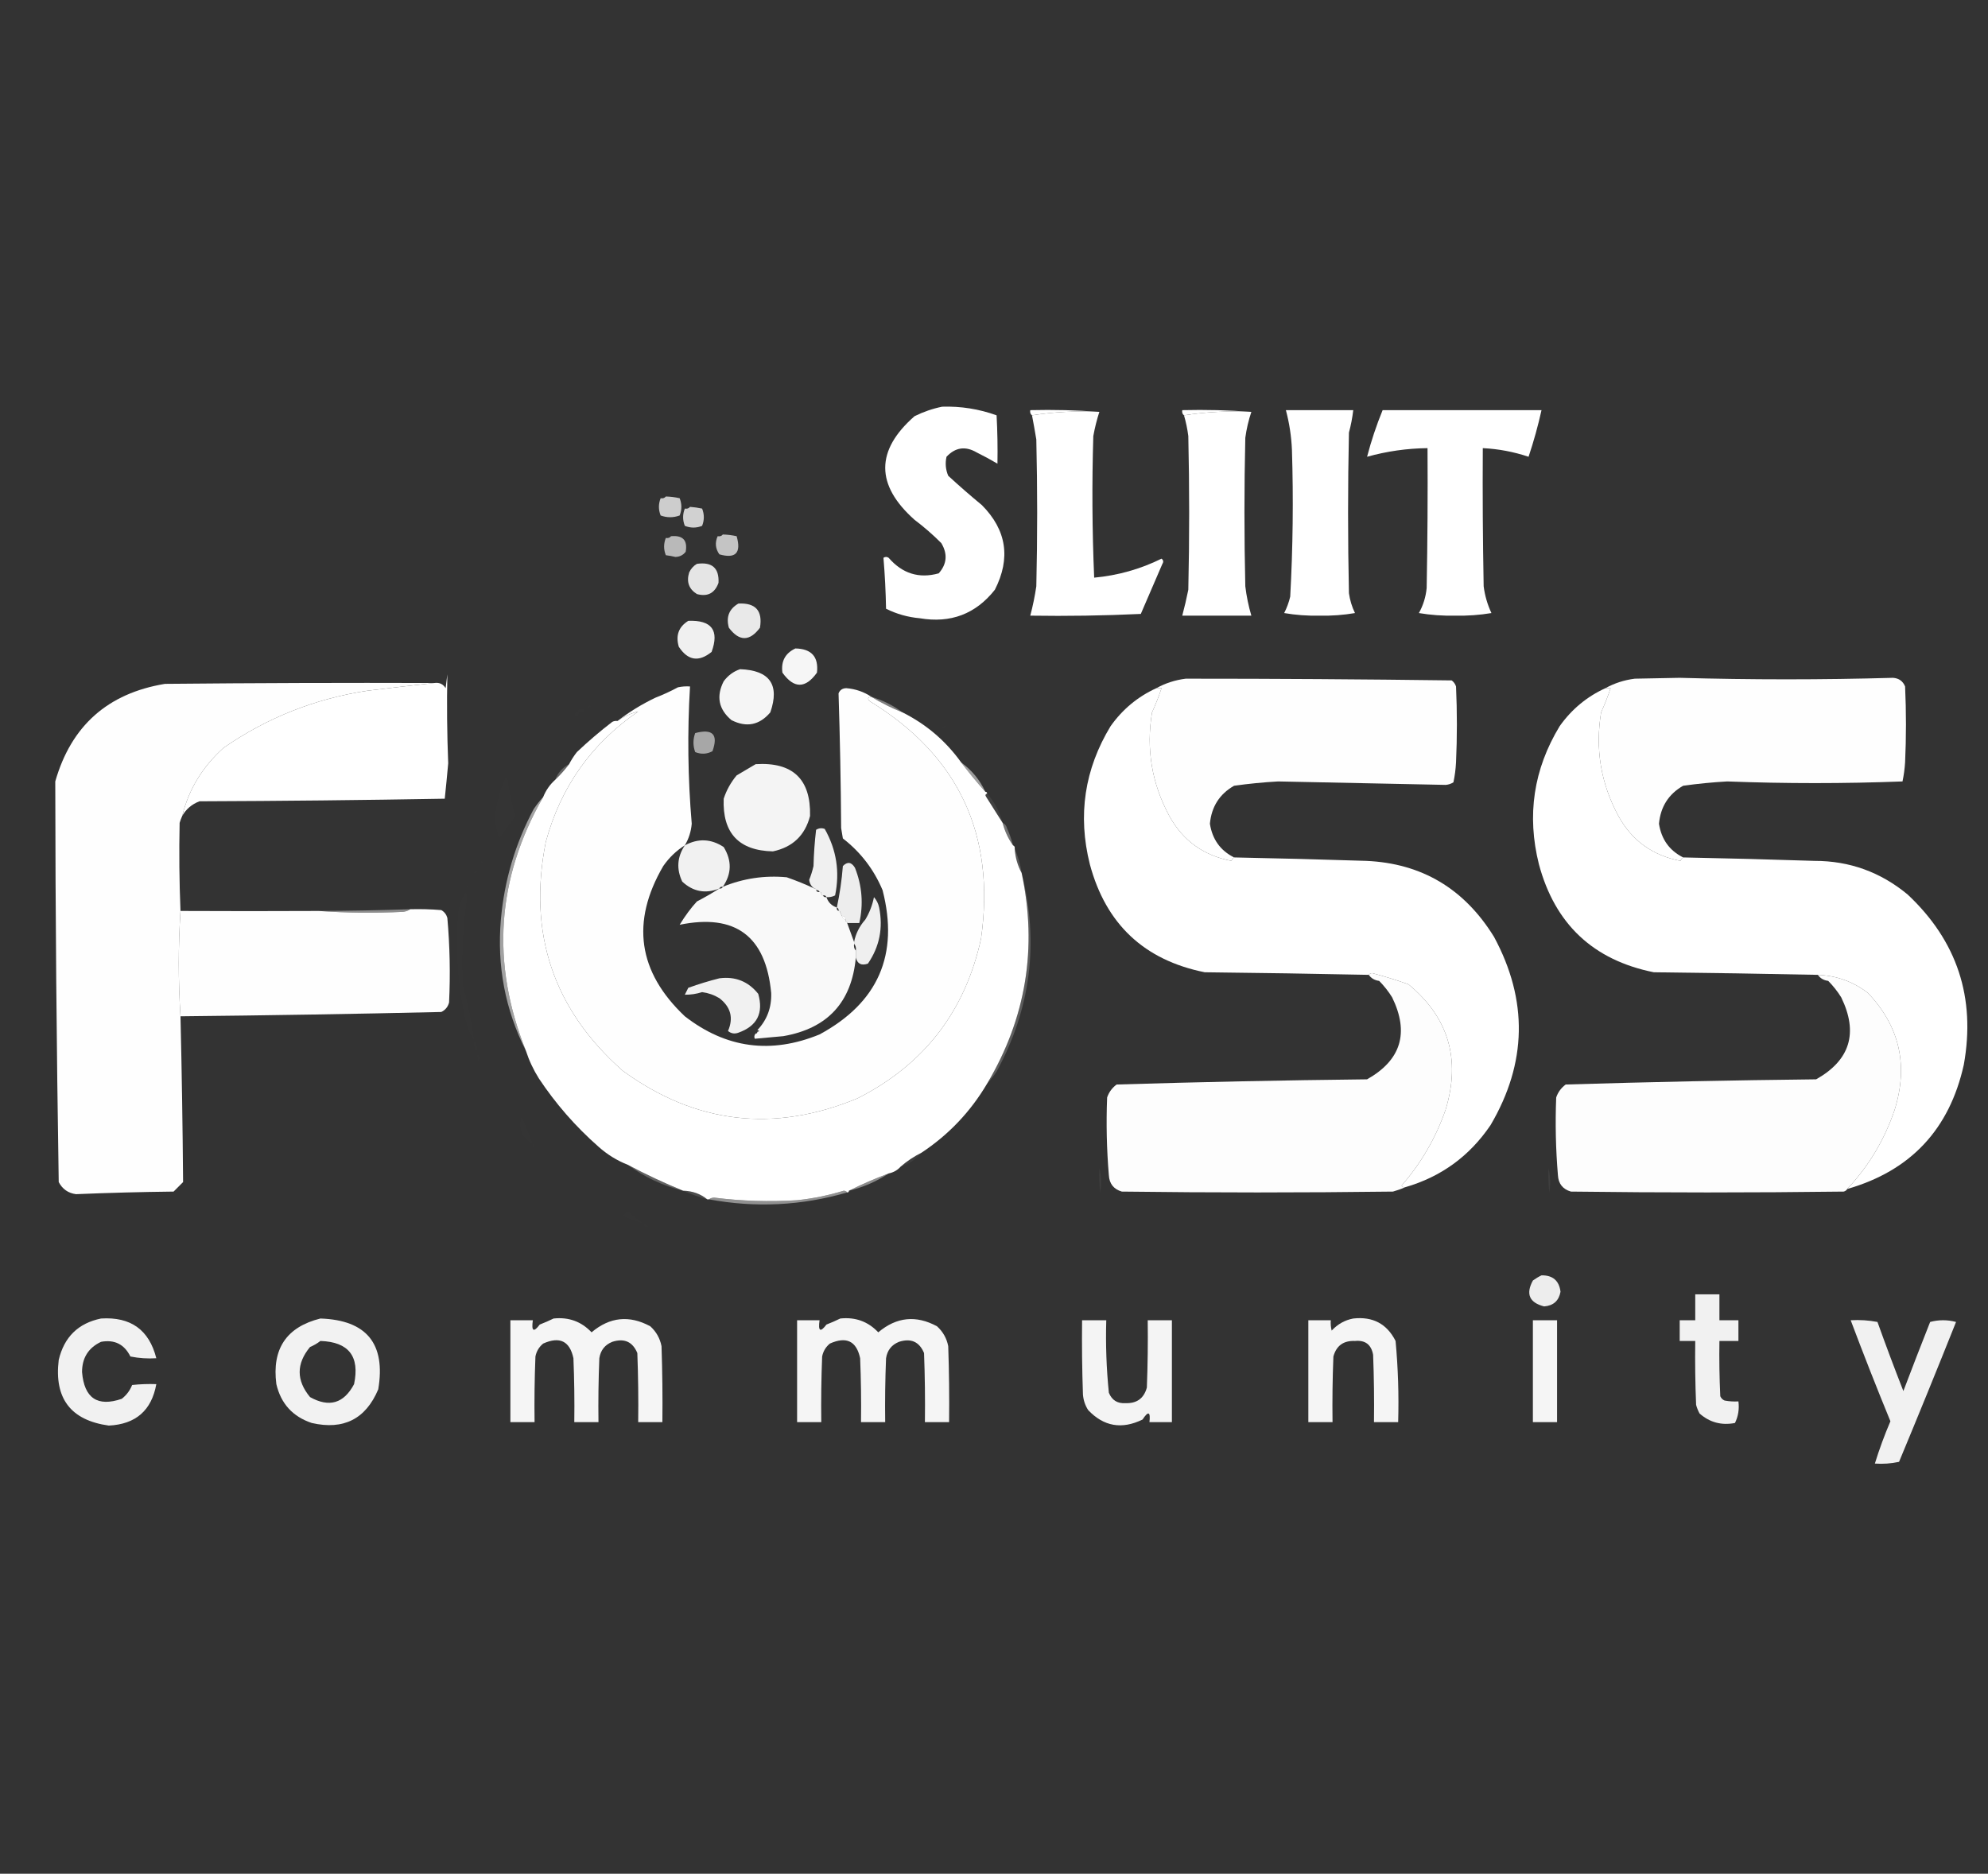 <svg xmlns="http://www.w3.org/2000/svg" xmlns:xlink="http://www.w3.org/1999/xlink" width="1151" height="1085" version="1.1" style="shape-rendering:geometricPrecision;text-rendering:geometricPrecision;image-rendering:optimizeQuality;fill-rule:evenodd;clip-rule:evenodd"><rect width="100%" height="100%" fill="#333333" stroke="none"/><g><path style="opacity:1" fill="#fff" d="M 545.5,235.5 C 556.345,235.169 566.845,236.835 577,240.5C 577.5,249.827 577.666,259.161 577.5,268.5C 573.687,266.234 569.687,264.068 565.5,262C 558.976,258.178 553.143,259.011 548,264.5C 547.163,268.295 547.496,271.961 549,275.5C 555.352,281.353 561.852,287.02 568.5,292.5C 582.791,306.916 585.291,323.249 576,341.5C 564.914,355.541 550.414,361.041 532.5,358C 525.623,357.385 519.123,355.552 513,352.5C 512.82,342.59 512.32,332.756 511.5,323C 512.5,322.333 513.5,322.333 514.5,323C 522.453,332.173 532.119,335.173 543.5,332C 548.244,326.622 548.744,320.789 545,314.5C 540.072,309.561 534.905,305.061 529.5,301C 506.86,280.848 506.86,260.848 529.5,241C 534.671,238.444 540.004,236.61 545.5,235.5 Z"/></g><g><path style="opacity:1" fill="#fff" d="M 636.5,238.5 C 623.124,237.852 610.124,238.519 597.5,240.5C 596.596,239.791 596.263,238.791 596.5,237.5C 610.01,237.171 623.344,237.504 636.5,238.5 Z"/></g><g><path style="opacity:1" fill="#fff" d="M 724.5,238.5 C 711.124,237.852 698.124,238.519 685.5,240.5C 684.596,239.791 684.263,238.791 684.5,237.5C 698.01,237.171 711.344,237.504 724.5,238.5 Z"/></g><g><path style="opacity:1" fill="#fff" d="M 636.5,238.5 C 635.029,243.053 633.862,247.719 633,252.5C 632.167,279.839 632.333,307.173 633.5,334.5C 647.238,333.224 660.238,329.557 672.5,323.5C 673.583,324.365 673.749,325.365 673,326.5C 668.833,336.167 664.667,345.833 660.5,355.5C 639.177,356.5 617.844,356.833 596.5,356.5C 597.98,350.937 599.146,345.27 600,339.5C 600.667,311.167 600.667,282.833 600,254.5C 599.228,249.809 598.395,245.142 597.5,240.5C 610.124,238.519 623.124,237.852 636.5,238.5 Z"/></g><g><path style="opacity:1" fill="#fff" d="M 724.5,238.5 C 722.866,243.371 721.699,248.371 721,253.5C 720.333,282.167 720.333,310.833 721,339.5C 721.696,345.281 722.863,350.948 724.5,356.5C 711.167,356.5 697.833,356.5 684.5,356.5C 685.819,351.555 686.986,346.555 688,341.5C 688.667,311.833 688.667,282.167 688,252.5C 687.478,248.416 686.645,244.416 685.5,240.5C 698.124,238.519 711.124,237.852 724.5,238.5 Z"/></g><g><path style="opacity:1" fill="#fff" d="M 744.5,237.5 C 757.5,237.5 770.5,237.5 783.5,237.5C 782.987,241.879 782.153,246.213 781,250.5C 780.333,281.5 780.333,312.5 781,343.5C 781.568,347.537 782.735,351.37 784.5,355C 777.829,356.151 770.996,356.651 764,356.5C 757.004,356.651 750.171,356.151 743.5,355C 745.044,352.001 746.211,348.834 747,345.5C 748.557,317.187 748.89,288.854 748,260.5C 747.669,252.685 746.503,245.019 744.5,237.5 Z"/></g><g><path style="opacity:1" fill="#fff" d="M 800.5,237.5 C 831.167,237.5 861.833,237.5 892.5,237.5C 890.471,246.614 887.971,255.614 885,264.5C 876.427,261.619 867.594,259.952 858.5,259.5C 858.333,286.169 858.5,312.835 859,339.5C 859.7,344.929 861.2,350.095 863.5,355C 856.662,356.151 849.662,356.651 842.5,356.5C 835.338,356.651 828.338,356.151 821.5,355C 824.001,350.517 825.501,345.684 826,340.5C 826.5,313.502 826.667,286.502 826.5,259.5C 814.603,259.636 802.936,261.303 791.5,264.5C 793.901,255.296 796.901,246.296 800.5,237.5 Z"/></g><g><path style="opacity:.755" fill="#fff" d="M 385.5,287.5 C 388.206,287.575 390.873,287.908 393.5,288.5C 394.833,291.833 394.833,295.167 393.5,298.5C 389.833,299.833 386.167,299.833 382.5,298.5C 381.167,295.167 381.167,291.833 382.5,288.5C 383.791,288.737 384.791,288.404 385.5,287.5 Z"/></g><g><path style="opacity:.771" fill="#fff" d="M 399.5,293.5 C 401.861,293.674 404.194,294.007 406.5,294.5C 407.833,297.833 407.833,301.167 406.5,304.5C 403.167,305.833 399.833,305.833 396.5,304.5C 395.167,301.167 395.167,297.833 396.5,294.5C 397.791,294.737 398.791,294.404 399.5,293.5 Z"/></g><g><path style="opacity:.709" fill="#fff" d="M 418.5,309.5 C 421.206,309.575 423.873,309.908 426.5,310.5C 429.277,320.18 425.944,323.68 416.5,321C 414.182,317.718 413.849,314.218 415.5,310.5C 416.791,310.737 417.791,310.404 418.5,309.5 Z"/></g><g><path style="opacity:.659" fill="#fff" d="M 388.5,310.5 C 395.349,309.846 398.182,312.846 397,319.5C 395.528,321.442 393.528,322.442 391,322.5C 389.175,322.057 387.342,321.723 385.5,321.5C 384.167,318.167 384.167,314.833 385.5,311.5C 386.791,311.737 387.791,311.404 388.5,310.5 Z"/></g><g><path style="opacity:.874" fill="#fff" d="M 403.5,326.5 C 412.264,325.263 416.431,328.93 416,337.5C 413.819,343.507 409.653,345.674 403.5,344C 398.845,341.103 397.345,336.937 399,331.5C 400.025,329.313 401.525,327.646 403.5,326.5 Z"/></g><g><path style="opacity:.889" fill="#fff" d="M 427.5,349.5 C 437.482,348.982 441.649,353.648 440,363.5C 434,371.5 428,371.5 422,363.5C 420.268,357.314 422.101,352.647 427.5,349.5 Z"/></g><g><path style="opacity:.922" fill="#fff" d="M 398.5,359.5 C 412.055,358.984 416.555,364.984 412,377.5C 404.575,383.53 398.241,382.53 393,374.5C 391.087,367.97 392.92,362.97 398.5,359.5 Z"/></g><g><path style="opacity:.955" fill="#fff" d="M 460.5,375.5 C 469.854,375.681 474.02,380.348 473,389.5C 466.333,398.833 459.667,398.833 453,389.5C 452.11,382.943 454.61,378.276 460.5,375.5 Z"/></g><g><path style="opacity:.951" fill="#fff" d="M 428.5,387.5 C 445.688,388.158 451.521,396.491 446,412.5C 439.705,419.914 432.205,421.414 423.5,417C 416.06,410.735 414.56,403.235 419,394.5C 421.529,391.115 424.696,388.782 428.5,387.5 Z"/></g><g><path style="opacity:.004" fill="#fff" d="M 258.5,388.5 C 259.833,389.167 259.833,389.167 258.5,388.5 Z"/></g><g><path style="opacity:.993" fill="#fff" d="M 714.5,496.5 C 713.778,496.918 713.278,497.584 713,498.5C 696.823,495.429 684.823,486.763 677,472.5C 666.831,453.643 663.497,433.643 667,412.5C 669.078,407.925 670.911,403.258 672.5,398.5C 671.5,398.5 670.5,398.5 669.5,398.5C 674.708,395.607 680.374,393.774 686.5,393C 737.832,392.993 789.165,393.327 840.5,394C 841.701,394.903 842.535,396.069 843,397.5C 843.667,412.167 843.667,426.833 843,441.5C 842.797,445.421 842.297,449.255 841.5,453C 840.127,453.875 838.627,454.375 837,454.5C 804.677,453.803 772.344,453.136 740,452.5C 731.461,452.977 722.961,453.811 714.5,455C 706.086,459.803 701.419,467.136 700.5,477C 701.913,486.048 706.58,492.548 714.5,496.5 Z"/></g><g><path style="opacity:.995" fill="#fff" d="M 974.5,496.5 C 973.778,496.918 973.278,497.584 973,498.5C 956.823,495.429 944.823,486.763 937,472.5C 926.831,453.643 923.497,433.643 927,412.5C 929.078,407.925 930.911,403.258 932.5,398.5C 931.5,398.5 930.5,398.5 929.5,398.5C 934.708,395.607 940.374,393.774 946.5,393C 955.167,392.833 963.833,392.667 972.5,392.5C 1013.69,393.664 1054.86,393.664 1096,392.5C 1099.4,392.735 1101.73,394.402 1103,397.5C 1103.67,412.167 1103.67,426.833 1103,441.5C 1102.76,445.222 1102.26,448.889 1101.5,452.5C 1067.66,453.788 1033.83,453.788 1000,452.5C 991.461,452.977 982.961,453.811 974.5,455C 966.086,459.803 961.419,467.136 960.5,477C 961.913,486.048 966.58,492.548 974.5,496.5 Z"/></g><g><path style="opacity:.997" fill="#fff" d="M 105.5,472.5 C 109.238,457.15 117.238,443.983 129.5,433C 154.527,415.663 182.194,404.663 212.5,400C 225.645,398.391 238.645,396.891 251.5,395.5C 254.368,395.085 256.535,396.085 258,398.5C 258.333,395.833 258.667,393.167 259,390.5C 258.653,407.693 258.82,424.86 259.5,442C 258.886,448.823 258.219,455.656 257.5,462.5C 210.208,463.328 162.874,463.828 115.5,464C 111.043,465.698 107.71,468.531 105.5,472.5 Z"/></g><g><path style="opacity:.996" fill="#fff" d="M 251.5,395.5 C 238.645,396.891 225.645,398.391 212.5,400C 182.194,404.663 154.527,415.663 129.5,433C 117.238,443.983 109.238,457.15 105.5,472.5C 104.91,473.766 104.41,475.099 104,476.5C 103.633,493.503 103.8,510.503 104.5,527.5C 103.177,547.804 103.177,568.137 104.5,588.5C 105.254,620.52 105.754,652.52 106,684.5C 104.167,686.333 102.333,688.167 100.5,690C 81.651,690.211 62.818,690.711 44,691.5C 39.487,690.906 36.154,688.573 34,684.5C 32.755,607.169 32.088,529.835 32,452.5C 41.203,420.301 62.37,401.467 95.5,396C 147.499,395.5 199.499,395.333 251.5,395.5 Z"/></g><g><path style="opacity:.996" fill="#fff" d="M 396.5,489.5 C 391.59,492.573 387.424,496.573 384,501.5C 365.165,533.817 369.332,562.817 396.5,588.5C 420.37,607.033 446.37,610.533 474.5,599C 508.429,580.645 520.595,552.812 511,515.5C 505.953,503.458 498.286,493.458 488,485.5C 487.667,483.5 487.333,481.5 487,479.5C 486.824,453.458 486.324,427.458 485.5,401.5C 486.28,399.545 487.78,398.545 490,398.5C 495.36,398.944 500.193,400.61 504.5,403.5C 502.451,403.706 502.117,404.539 503.5,406C 555.003,437.516 576.503,483.349 568,543.5C 558.788,585.703 534.955,616.536 496.5,636C 448.02,656.115 402.686,650.782 360.5,620C 320.348,584.545 305.515,540.379 316,487.5C 324.649,455.66 342.482,430.493 369.5,412C 365.222,413.082 361.222,414.915 357.5,417.5C 364.268,412.273 371.601,407.773 379.5,404C 383.953,402.274 388.286,400.274 392.5,398C 394.81,397.503 397.143,397.337 399.5,397.5C 397.914,424.032 398.247,450.532 400.5,477C 400.099,481.549 398.766,485.716 396.5,489.5 Z M 487.5,530.5 C 488.833,530.5 489.5,531.167 489.5,532.5C 488.5,532.167 487.833,531.5 487.5,530.5 Z"/></g><g><path style="opacity:.997" fill="#fff" d="M 669.5,398.5 C 670.5,398.5 671.5,398.5 672.5,398.5C 670.911,403.258 669.078,407.925 667,412.5C 663.497,433.643 666.831,453.643 677,472.5C 684.823,486.763 696.823,495.429 713,498.5C 713.278,497.584 713.778,496.918 714.5,496.5C 740.01,497.006 765.51,497.673 791,498.5C 823.104,499.912 847.77,514.579 865,542.5C 884.801,579.218 884.134,615.551 863,651.5C 850.816,669.502 834.316,681.502 813.5,687.5C 812.624,687.631 811.957,687.298 811.5,686.5C 822.819,673.537 831.319,658.871 837,642.5C 845.848,613.36 838.681,589.193 815.5,570C 808.591,567.53 801.591,565.364 794.5,563.5C 793.584,563.543 792.917,563.876 792.5,564.5C 760.838,563.845 729.171,563.345 697.5,563C 662.457,555.96 640.291,535.126 631,500.5C 623.881,472.109 627.881,445.442 643,420.5C 649.927,410.728 658.76,403.395 669.5,398.5 Z"/></g><g><path style="opacity:.997" fill="#fff" d="M 929.5,398.5 C 930.5,398.5 931.5,398.5 932.5,398.5C 930.911,403.258 929.078,407.925 927,412.5C 923.497,433.643 926.831,453.643 937,472.5C 944.823,486.763 956.823,495.429 973,498.5C 973.278,497.584 973.778,496.918 974.5,496.5C 999.845,497 1025.18,497.667 1050.5,498.5C 1070.8,498.476 1088.8,504.976 1104.5,518C 1133.12,544.87 1143.96,577.703 1137,616.5C 1128.7,653.966 1106.2,677.966 1069.5,688.5C 1081.97,675.25 1091.13,659.916 1097,642.5C 1104.97,616.802 1099.8,594.302 1081.5,575C 1072.99,568.441 1063.33,564.941 1052.5,564.5C 1020.84,563.845 989.171,563.345 957.5,563C 922.457,555.96 900.291,535.126 891,500.5C 883.881,472.109 887.881,445.442 903,420.5C 909.927,410.728 918.76,403.395 929.5,398.5 Z"/></g><g><path style="opacity:1" fill="#fff" d="M 504.5,403.5 C 510.224,407.029 516.224,410.029 522.5,412.5C 536.226,419.363 547.559,429.029 556.5,441.5C 560.93,447.36 565.597,453.026 570.5,458.5C 571.167,458.5 571.5,458.833 571.5,459.5C 570.475,459.897 570.308,460.563 571,461.5C 574.191,466.564 577.358,471.564 580.5,476.5C 581.733,481.293 583.733,485.626 586.5,489.5C 587.338,489.842 587.672,490.508 587.5,491.5C 587.85,496.54 589.184,501.206 591.5,505.5C 600.736,548.857 594.07,589.524 571.5,627.5C 561.898,643.768 549.232,657.101 533.5,667.5C 529.148,669.673 525.148,672.34 521.5,675.5C 519.664,677.588 517.331,678.921 514.5,679.5C 506.557,682.471 498.89,685.804 491.5,689.5C 491.5,690.167 491.167,690.5 490.5,690.5C 490.083,689.876 489.416,689.543 488.5,689.5C 479.696,692.19 470.696,694.024 461.5,695C 445.436,696.011 429.436,695.511 413.5,693.5C 412.274,693.52 411.274,693.853 410.5,694.5C 410.167,694.5 409.833,694.5 409.5,694.5C 405.58,691.3 400.913,689.633 395.5,689.5C 384.631,685.067 373.964,680.067 363.5,674.5C 357.219,672.025 351.553,668.525 346.5,664C 333.261,652.359 321.761,639.192 312,624.5C 308.816,619.428 306.316,614.095 304.5,608.5C 284.154,557.709 287.488,508.709 314.5,461.5C 316.062,457.608 318.395,454.275 321.5,451.5C 324.392,448.729 327.058,445.729 329.5,442.5C 330.75,440.068 332.25,437.734 334,435.5C 340.514,429.321 347.347,423.488 354.5,418C 355.448,417.517 356.448,417.351 357.5,417.5C 361.222,414.915 365.222,413.082 369.5,412C 342.482,430.493 324.649,455.66 316,487.5C 305.515,540.379 320.348,584.545 360.5,620C 402.686,650.782 448.02,656.115 496.5,636C 534.955,616.536 558.788,585.703 568,543.5C 576.503,483.349 555.003,437.516 503.5,406C 502.117,404.539 502.451,403.706 504.5,403.5 Z M 487.5,530.5 C 488.833,530.5 489.5,531.167 489.5,532.5C 488.5,532.167 487.833,531.5 487.5,530.5 Z"/></g><g><path style="opacity:.373" fill="#fff" d="M 504.5,403.5 C 511.086,405.46 517.086,408.46 522.5,412.5C 516.224,410.029 510.224,407.029 504.5,403.5 Z"/></g><g><path style="opacity:.004" fill="#fff" d="M 340.5,409.5 C 340.897,408.475 341.563,408.308 342.5,409C 341.906,409.464 341.239,409.631 340.5,409.5 Z"/></g><g><path style="opacity:.004" fill="#fff" d="M 336.5,410.5 C 336.5,411.167 336.5,411.833 336.5,412.5C 336.167,412.5 335.833,412.5 335.5,412.5C 335.167,412.5 334.833,412.5 334.5,412.5C 334.5,411.167 335.167,410.5 336.5,410.5 Z"/></g><g><path style="opacity:.004" fill="#fff" d="M 336.5,410.5 C 338.933,410.786 338.933,411.452 336.5,412.5C 336.5,411.833 336.5,411.167 336.5,410.5 Z"/></g><g><path style="opacity:.004" fill="#fff" d="M 334.5,412.5 C 334.833,412.5 335.167,412.5 335.5,412.5C 334.613,414.735 333.613,415.235 332.5,414C 332.836,412.97 333.503,412.47 334.5,412.5 Z"/></g><g><path style="opacity:.004" fill="#fff" d="M 544.5,421.5 C 545.946,420.387 547.613,420.22 549.5,421C 547.866,421.494 546.199,421.66 544.5,421.5 Z"/></g><g><path style="opacity:.567" fill="#fff" d="M 402.5,424.5 C 412.654,421.817 415.988,425.317 412.5,435C 409.264,436.724 405.93,436.89 402.5,435.5C 401.167,431.833 401.167,428.167 402.5,424.5 Z"/></g><g><path style="opacity:.945" fill="#fff" d="M 437.5,442.5 C 459,441.17 469.5,451.17 469,472.5C 466.09,483.743 458.923,490.576 447.5,493C 427.719,492.55 418.219,482.383 419,462.5C 420.632,457.53 423.132,453.03 426.5,449C 430.23,446.807 433.897,444.64 437.5,442.5 Z"/></g><g><path style="opacity:.253" fill="#fff" d="M 329.5,442.5 C 327.058,445.729 324.392,448.729 321.5,451.5C 323.022,447.436 325.689,444.436 329.5,442.5 Z"/></g><g><path style="opacity:.005" fill="#fff" d="M 292.5,450.5 C 293.117,450.611 293.617,450.944 294,451.5C 294.77,458.672 296.27,465.672 298.5,472.5C 295.333,476.833 292.167,481.167 289,485.5C 287.659,481.616 286.825,477.616 286.5,473.5C 287.418,465.494 289.418,457.827 292.5,450.5 Z"/></g><g><path style="opacity:.518" fill="#fff" d="M 556.5,441.5 C 562.671,445.997 567.338,451.664 570.5,458.5C 565.597,453.026 560.93,447.36 556.5,441.5 Z"/></g><g><path style="opacity:.071" fill="#fff" d="M 571.5,459.5 C 575.816,464.479 578.816,470.146 580.5,476.5C 577.358,471.564 574.191,466.564 571,461.5C 570.308,460.563 570.475,459.897 571.5,459.5 Z"/></g><g><path style="opacity:.545" fill="#fff" d="M 314.5,461.5 C 287.488,508.709 284.154,557.709 304.5,608.5C 292.499,584.716 287.666,559.383 290,532.5C 292.001,509.819 298.334,488.486 309,468.5C 310.697,465.98 312.53,463.647 314.5,461.5 Z"/></g><g><path style="opacity:.922" fill="#fff" d="M 478.5,519.5 C 478.158,518.662 477.492,518.328 476.5,518.5C 475.833,518.5 475.5,518.167 475.5,517.5C 475.5,516.833 475.167,516.5 474.5,516.5C 474.158,515.662 473.492,515.328 472.5,515.5C 472.5,514.833 472.167,514.5 471.5,514.5C 469.771,513.359 468.771,511.693 468.5,509.5C 469.524,506.944 470.358,504.277 471,501.5C 471.169,494.476 471.669,487.476 472.5,480.5C 474.098,479.515 475.765,479.349 477.5,480C 484.325,492.094 486.325,504.927 483.5,518.5C 481.929,519.309 480.262,519.643 478.5,519.5 Z"/></g><g><path style="opacity:.31" fill="#fff" d="M 580.5,476.5 C 581.79,477.058 582.623,478.058 583,479.5C 584.467,482.758 585.633,486.092 586.5,489.5C 583.733,485.626 581.733,481.293 580.5,476.5 Z"/></g><g><path style="opacity:.927" fill="#fff" d="M 418.5,513.5 C 417.508,513.328 416.842,513.662 416.5,514.5C 408.453,517.695 401.286,516.361 395,510.5C 391.545,503.227 392.045,496.227 396.5,489.5C 404.226,485.344 411.726,485.677 419,490.5C 423.808,498.35 423.641,506.017 418.5,513.5 Z"/></g><g><path style="opacity:.004" fill="#fff" d="M 280.5,496.5 C 281.833,497.167 281.833,497.167 280.5,496.5 Z"/></g><g><path style="opacity:.004" fill="#fff" d="M 278.5,498.5 C 279.525,498.897 279.692,499.563 279,500.5C 278.536,499.906 278.369,499.239 278.5,498.5 Z"/></g><g><path style="opacity:.913" fill="#fff" d="M 490.5,534.5 C 490.5,533.833 490.167,533.5 489.5,533.5C 489.5,533.167 489.5,532.833 489.5,532.5C 489.5,531.167 488.833,530.5 487.5,530.5C 487.167,529.833 486.833,529.167 486.5,528.5C 486.5,527.833 486.167,527.5 485.5,527.5C 485.672,526.508 485.338,525.842 484.5,525.5C 486.201,517.623 487.367,509.623 488,501.5C 490.632,498.808 492.966,499.141 495,502.5C 499.144,512.967 499.978,523.634 497.5,534.5C 495.167,534.5 492.833,534.5 490.5,534.5 Z"/></g><g><path style="opacity:.18" fill="#fff" d="M 587.5,491.5 C 589.435,495.895 590.769,500.562 591.5,505.5C 589.184,501.206 587.85,496.54 587.5,491.5 Z"/></g><g><path style="opacity:.004" fill="#fff" d="M 276.5,502.5 C 277.833,503.167 277.833,503.167 276.5,502.5 Z"/></g><g><path style="opacity:.004" fill="#fff" d="M 274.5,505.5 C 274.897,504.475 275.563,504.308 276.5,505C 275.906,505.464 275.239,505.631 274.5,505.5 Z"/></g><g><path style="opacity:.965" fill="#fff" d="M 471.5,514.5 C 472.167,514.5 472.5,514.833 472.5,515.5C 472.842,516.338 473.508,516.672 474.5,516.5C 475.167,516.5 475.5,516.833 475.5,517.5C 475.5,518.167 475.833,518.5 476.5,518.5C 476.842,519.338 477.508,519.672 478.5,519.5C 479.5,522.5 481.5,524.5 484.5,525.5C 484.328,526.492 484.662,527.158 485.5,527.5C 486.167,527.5 486.5,527.833 486.5,528.5C 486.833,529.167 487.167,529.833 487.5,530.5C 487.833,531.5 488.5,532.167 489.5,532.5C 489.5,532.833 489.5,533.167 489.5,533.5C 490.167,533.5 490.5,533.833 490.5,534.5C 491.859,538.253 493.193,541.919 494.5,545.5C 494.5,545.833 494.5,546.167 494.5,546.5C 494.232,548.099 494.566,549.432 495.5,550.5C 495.5,551.833 495.5,553.167 495.5,554.5C 493.124,580.377 479.124,595.543 453.5,600C 447.807,600.518 442.307,601.018 437,601.5C 436.53,600.423 436.697,599.423 437.5,598.5C 438.167,598.5 438.5,598.167 438.5,597.5C 439.833,597.167 439.833,596.833 438.5,596.5C 444.124,590.551 446.791,583.384 446.5,575C 443.411,542.062 425.745,528.895 393.5,535.5C 396.736,530.215 400.069,525.715 403.5,522C 407.982,519.669 412.315,517.169 416.5,514.5C 417.492,514.672 418.158,514.338 418.5,513.5C 430.362,508.635 442.695,506.801 455.5,508C 460.968,509.903 466.301,512.07 471.5,514.5 Z"/></g><g><path style="opacity:.004" fill="#fff" d="M 270.5,512.5 C 271.525,512.897 271.692,513.563 271,514.5C 270.536,513.906 270.369,513.239 270.5,512.5 Z"/></g><g><path style="opacity:.004" fill="#fff" d="M 274.5,602.5 C 272.299,598.945 270.632,594.945 269.5,590.5C 264.783,569.398 263.45,548.064 265.5,526.5C 266.442,523.007 267.775,519.674 269.5,516.5C 269.833,517.5 270.167,518.5 270.5,519.5C 267.977,536.421 267.144,553.421 268,570.5C 270.958,581.31 273.124,591.976 274.5,602.5 Z"/></g><g><path style="opacity:.918" fill="#fff" d="M 495.5,554.5 C 495.5,553.167 495.5,551.833 495.5,550.5C 495.768,548.901 495.434,547.568 494.5,546.5C 494.5,546.167 494.5,545.833 494.5,545.5C 495.405,540.698 497.572,536.365 501,532.5C 503.427,528.46 505.094,524.126 506,519.5C 507.527,521.221 508.527,523.221 509,525.5C 511.381,537.365 509.215,548.199 502.5,558C 498.738,559.311 496.405,558.144 495.5,554.5 Z"/></g><g><path style="opacity:.994" fill="#fff" d="M 237.5,526.5 C 243.509,526.334 249.509,526.501 255.5,527C 257.259,528.008 258.426,529.508 259,531.5C 260.45,547.81 260.783,564.143 260,580.5C 259.315,583.057 257.815,584.891 255.5,586C 205.171,587.157 154.838,587.991 104.5,588.5C 103.177,568.137 103.177,547.804 104.5,527.5C 131.083,527.632 157.75,527.632 184.5,527.5C 200.661,528.662 216.995,528.828 233.5,528C 235.058,527.79 236.391,527.29 237.5,526.5 Z"/></g><g><path style="opacity:.439" fill="#fff" d="M 237.5,526.5 C 236.391,527.29 235.058,527.79 233.5,528C 216.995,528.828 200.661,528.662 184.5,527.5C 202.173,527.429 219.839,527.096 237.5,526.5 Z"/></g><g><path style="opacity:.992" fill="#fff" d="M 813.5,687.5 C 811.337,688.469 809.004,689.302 806.5,690C 754.167,690.667 701.833,690.667 649.5,690C 644.772,688.604 642.272,685.438 642,680.5C 640.739,665.516 640.405,650.516 641,635.5C 642.031,632.461 643.865,629.961 646.5,628C 694.797,626.528 743.13,625.528 791.5,625C 811.201,613.888 816.034,598.055 806,577.5C 803.861,574.061 801.361,570.894 798.5,568C 795.848,567.647 793.848,566.48 792.5,564.5C 792.917,563.876 793.584,563.543 794.5,563.5C 801.591,565.364 808.591,567.53 815.5,570C 838.681,589.193 845.848,613.36 837,642.5C 831.319,658.871 822.819,673.537 811.5,686.5C 811.957,687.298 812.624,687.631 813.5,687.5 Z"/></g><g><path style="opacity:.991" fill="#fff" d="M 1052.5,564.5 C 1063.33,564.941 1072.99,568.441 1081.5,575C 1099.8,594.302 1104.97,616.802 1097,642.5C 1091.13,659.916 1081.97,675.25 1069.5,688.5C 1069.08,689.222 1068.42,689.722 1067.5,690C 1014.83,690.667 962.167,690.667 909.5,690C 904.772,688.604 902.272,685.438 902,680.5C 900.739,665.516 900.405,650.516 901,635.5C 902.031,632.461 903.865,629.961 906.5,628C 954.797,626.528 1003.13,625.528 1051.5,625C 1071.2,613.888 1076.03,598.055 1066,577.5C 1063.86,574.061 1061.36,570.894 1058.5,568C 1055.85,567.647 1053.85,566.48 1052.5,564.5 Z"/></g><g><path style="opacity:.927" fill="#fff" d="M 416.5,566.5 C 425.716,565.293 433.216,568.293 439,575.5C 442.175,586.651 438.342,594.151 427.5,598C 425.272,598.82 423.272,598.487 421.5,597C 424.768,589.457 423.102,583.124 416.5,578C 413.408,576.136 410.074,574.969 406.5,574.5C 403.199,575.554 399.865,576.054 396.5,576C 397.167,574.667 397.833,573.333 398.5,572C 404.519,569.835 410.519,568.001 416.5,566.5 Z"/></g><g><path style="opacity:.208" fill="#fff" d="M 591.5,505.5 C 601.693,545.624 596.859,583.957 577,620.5C 575.303,623.02 573.47,625.353 571.5,627.5C 594.07,589.524 600.736,548.857 591.5,505.5 Z"/></g><g><path style="opacity:.007" fill="#fff" d="M 438.5,596.5 C 438.5,596.833 438.5,597.167 438.5,597.5C 437.833,597.5 437.5,597.833 437.5,598.5C 435.535,598.052 435.202,597.052 436.5,595.5C 437.183,595.863 437.85,596.196 438.5,596.5 Z"/></g><g><path style="opacity:.004" fill="#fff" d="M 274.5,602.5 C 275.306,603.997 275.972,605.664 276.5,607.5C 276.167,607.833 275.833,608.167 275.5,608.5C 274.534,606.604 274.201,604.604 274.5,602.5 Z"/></g><g><path style="opacity:.004" fill="#fff" d="M 276.5,610.5 C 277.598,611.601 277.765,612.934 277,614.5C 276.51,613.207 276.343,611.873 276.5,610.5 Z"/></g><g><path style="opacity:.004" fill="#fff" d="M 278.5,617.5 C 279.833,618.167 279.833,618.167 278.5,617.5 Z"/></g><g><path style="opacity:.004" fill="#fff" d="M 308.5,662.5 C 302.117,658.751 299.95,653.417 302,646.5C 304.271,651.817 306.437,657.15 308.5,662.5 Z"/></g><g><path style="opacity:.004" fill="#fff" d="M 308.5,662.5 C 309.525,662.897 309.692,663.563 309,664.5C 308.536,663.906 308.369,663.239 308.5,662.5 Z"/></g><g><path style="opacity:.055" fill="#fff" d="M 533.5,667.5 C 530.322,671.336 526.322,674.002 521.5,675.5C 525.148,672.34 529.148,669.673 533.5,667.5 Z"/></g><g><path style="opacity:.431" fill="#fff" d="M 514.5,679.5 C 507.506,684.159 499.839,687.492 491.5,689.5C 498.89,685.804 506.557,682.471 514.5,679.5 Z"/></g><g><path style="opacity:.235" fill="#fff" d="M 363.5,674.5 C 373.964,680.067 384.631,685.067 395.5,689.5C 383.765,686.631 373.098,681.631 363.5,674.5 Z"/></g><g><path style="opacity:.055" fill="#fff" d="M 636.5,676.5 C 637.648,680.981 637.815,685.648 637,690.5C 636.501,685.845 636.334,681.179 636.5,676.5 Z"/></g><g><path style="opacity:.055" fill="#fff" d="M 896.5,676.5 C 897.648,680.981 897.815,685.648 897,690.5C 896.501,685.845 896.334,681.179 896.5,676.5 Z"/></g><g><path style="opacity:.122" fill="#fff" d="M 395.5,689.5 C 400.913,689.633 405.58,691.3 409.5,694.5C 404.649,693.128 399.982,691.461 395.5,689.5 Z"/></g><g><path style="opacity:.459" fill="#fff" d="M 490.5,690.5 C 464.172,698.167 437.505,699.5 410.5,694.5C 411.274,693.853 412.274,693.52 413.5,693.5C 429.436,695.511 445.436,696.011 461.5,695C 470.696,694.024 479.696,692.19 488.5,689.5C 489.416,689.543 490.083,689.876 490.5,690.5 Z"/></g><g><path style="opacity:.004" fill="#fff" d="M 372.5,708.5 C 368.428,707.302 364.428,705.802 360.5,704C 361.354,702.978 362.354,702.145 363.5,701.5C 366.388,704.095 369.388,706.428 372.5,708.5 Z"/></g><g><path style="opacity:.004" fill="#fff" d="M 372.5,708.5 C 373.473,708.987 374.473,709.487 375.5,710C 373.843,710.725 372.843,710.225 372.5,708.5 Z"/></g><g><path style="opacity:.909" fill="#fff" d="M 892.5,738.5 C 899.024,738.421 902.691,741.587 903.5,748C 902.543,753.238 899.376,756.072 894,756.5C 885.43,754.301 883.263,749.301 887.5,741.5C 889.145,740.304 890.811,739.304 892.5,738.5 Z"/></g><g><path style="opacity:.931" fill="#fff" d="M 981.5,749.5 C 986.167,749.5 990.833,749.5 995.5,749.5C 995.5,754.5 995.5,759.5 995.5,764.5C 999.167,764.5 1002.83,764.5 1006.5,764.5C 1006.5,768.5 1006.5,772.5 1006.5,776.5C 1002.83,776.5 999.167,776.5 995.5,776.5C 995.333,787.172 995.5,797.839 996,808.5C 996.5,809.667 997.333,810.5 998.5,811C 1001.15,811.497 1003.81,811.664 1006.5,811.5C 1007.06,815.997 1006.39,820.164 1004.5,824C 996.707,825.511 989.873,823.678 984,818.5C 983.138,816.913 982.471,815.246 982,813.5C 981.5,801.171 981.333,788.838 981.5,776.5C 978.5,776.5 975.5,776.5 972.5,776.5C 972.5,772.5 972.5,768.5 972.5,764.5C 975.5,764.5 978.5,764.5 981.5,764.5C 981.5,759.5 981.5,754.5 981.5,749.5 Z"/></g><g><path style="opacity:.931" fill="#fff" d="M 58.5,763.5 C 75.677,762.399 86.343,770.066 90.5,786.5C 85.456,786.827 80.456,786.494 75.5,785.5C 71.973,778.403 66.306,775.57 58.5,777C 51.181,780.458 47.515,786.292 47.5,794.5C 48.772,809.648 56.439,814.814 70.5,810C 73.23,807.87 75.23,805.203 76.5,802C 81.155,801.501 85.822,801.334 90.5,801.5C 87.77,816.722 78.604,824.722 63,825.5C 40.969,822.451 31.302,809.784 34,787.5C 37.139,774.212 45.305,766.212 58.5,763.5 Z"/></g><g><path style="opacity:.934" fill="#fff" d="M 185.5,763.5 C 212.249,764.417 223.416,778.084 219,804.5C 211.75,821.709 198.917,828.209 180.5,824C 169.488,820.32 162.654,812.82 160,801.5C 157.351,781.086 165.851,768.42 185.5,763.5 Z M 185.5,776.5 C 201.882,777.054 208.382,785.388 205,801.5C 199.079,812.695 190.579,815.195 179.5,809C 171.5,799.333 171.5,789.667 179.5,780C 181.727,779.059 183.727,777.892 185.5,776.5 Z"/></g><g><path style="opacity:.947" fill="#fff" d="M 320.5,763.5 C 329.255,762.57 336.588,765.236 342.5,771.5C 353.033,762.6 364.366,761.434 376.5,768C 379.933,771.104 382.1,774.937 383,779.5C 383.5,794.163 383.667,808.83 383.5,823.5C 378.833,823.5 374.167,823.5 369.5,823.5C 369.667,810.163 369.5,796.829 369,783.5C 366.27,776.947 361.437,774.78 354.5,777C 350.217,778.72 347.717,781.887 347,786.5C 346.5,798.829 346.333,811.162 346.5,823.5C 341.833,823.5 337.167,823.5 332.5,823.5C 332.667,811.162 332.5,798.829 332,786.5C 329.884,776.558 324.05,773.724 314.5,778C 312.106,779.952 310.606,782.452 310,785.5C 309.5,798.162 309.333,810.829 309.5,823.5C 304.833,823.5 300.167,823.5 295.5,823.5C 295.5,803.833 295.5,784.167 295.5,764.5C 299.833,764.5 304.167,764.5 308.5,764.5C 307.601,770.89 308.935,771.724 312.5,767C 315.309,765.907 317.976,764.74 320.5,763.5 Z"/></g><g><path style="opacity:.947" fill="#fff" d="M 486.5,763.5 C 495.255,762.57 502.588,765.236 508.5,771.5C 519.033,762.6 530.366,761.434 542.5,768C 545.933,771.104 548.1,774.937 549,779.5C 549.5,794.163 549.667,808.83 549.5,823.5C 544.833,823.5 540.167,823.5 535.5,823.5C 535.667,810.163 535.5,796.829 535,783.5C 532.27,776.947 527.437,774.78 520.5,777C 516.217,778.72 513.717,781.887 513,786.5C 512.5,798.829 512.333,811.162 512.5,823.5C 507.833,823.5 503.167,823.5 498.5,823.5C 498.667,811.162 498.5,798.829 498,786.5C 495.884,776.558 490.05,773.724 480.5,778C 478.106,779.952 476.606,782.452 476,785.5C 475.5,798.162 475.333,810.829 475.5,823.5C 470.833,823.5 466.167,823.5 461.5,823.5C 461.5,803.833 461.5,784.167 461.5,764.5C 465.833,764.5 470.167,764.5 474.5,764.5C 473.601,770.89 474.935,771.724 478.5,767C 481.309,765.907 483.976,764.74 486.5,763.5 Z"/></g><g><path style="opacity:.947" fill="#fff" d="M 783.5,763.5 C 794.818,762.239 802.985,766.572 808,776.5C 809.453,792.096 809.953,807.762 809.5,823.5C 804.833,823.5 800.167,823.5 795.5,823.5C 795.667,810.496 795.5,797.496 795,784.5C 793.927,778.588 790.427,775.922 784.5,776.5C 777.886,776.214 773.72,779.214 772,785.5C 771.5,798.162 771.333,810.829 771.5,823.5C 766.833,823.5 762.167,823.5 757.5,823.5C 757.5,803.833 757.5,784.167 757.5,764.5C 761.833,764.5 766.167,764.5 770.5,764.5C 770.338,766.527 770.505,768.527 771,770.5C 774.473,766.748 778.64,764.414 783.5,763.5 Z"/></g><g><path style="opacity:.945" fill="#fff" d="M 626.5,764.5 C 631.167,764.5 635.833,764.5 640.5,764.5C 640.091,778.551 640.591,792.551 642,806.5C 643.78,810.793 646.946,812.793 651.5,812.5C 658.114,812.786 662.28,809.786 664,803.5C 664.5,790.504 664.667,777.504 664.5,764.5C 669.167,764.5 673.833,764.5 678.5,764.5C 678.5,784.167 678.5,803.833 678.5,823.5C 674.167,823.5 669.833,823.5 665.5,823.5C 666.187,817.401 664.854,816.901 661.5,822C 649.512,827.863 639.012,826.029 630,816.5C 628.25,813.754 627.25,810.754 627,807.5C 626.5,793.171 626.333,778.837 626.5,764.5 Z"/></g><g><path style="opacity:.95" fill="#fff" d="M 887.5,764.5 C 892.167,764.5 896.833,764.5 901.5,764.5C 901.5,784.167 901.5,803.833 901.5,823.5C 896.833,823.5 892.167,823.5 887.5,823.5C 887.5,803.833 887.5,784.167 887.5,764.5 Z"/></g><g><path style="opacity:.933" fill="#fff" d="M 1071.5,764.5 C 1076.76,764.195 1081.93,764.529 1087,765.5C 1091.8,778.911 1096.8,792.244 1102,805.5C 1107.07,792.127 1112.24,778.794 1117.5,765.5C 1122.5,764.167 1127.5,764.167 1132.5,765.5C 1121.7,792.58 1110.7,819.58 1099.5,846.5C 1094.88,847.493 1090.21,847.827 1085.5,847.5C 1088.06,839.202 1091.06,831.035 1094.5,823C 1086.53,803.595 1078.87,784.095 1071.5,764.5 Z"/></g></svg>